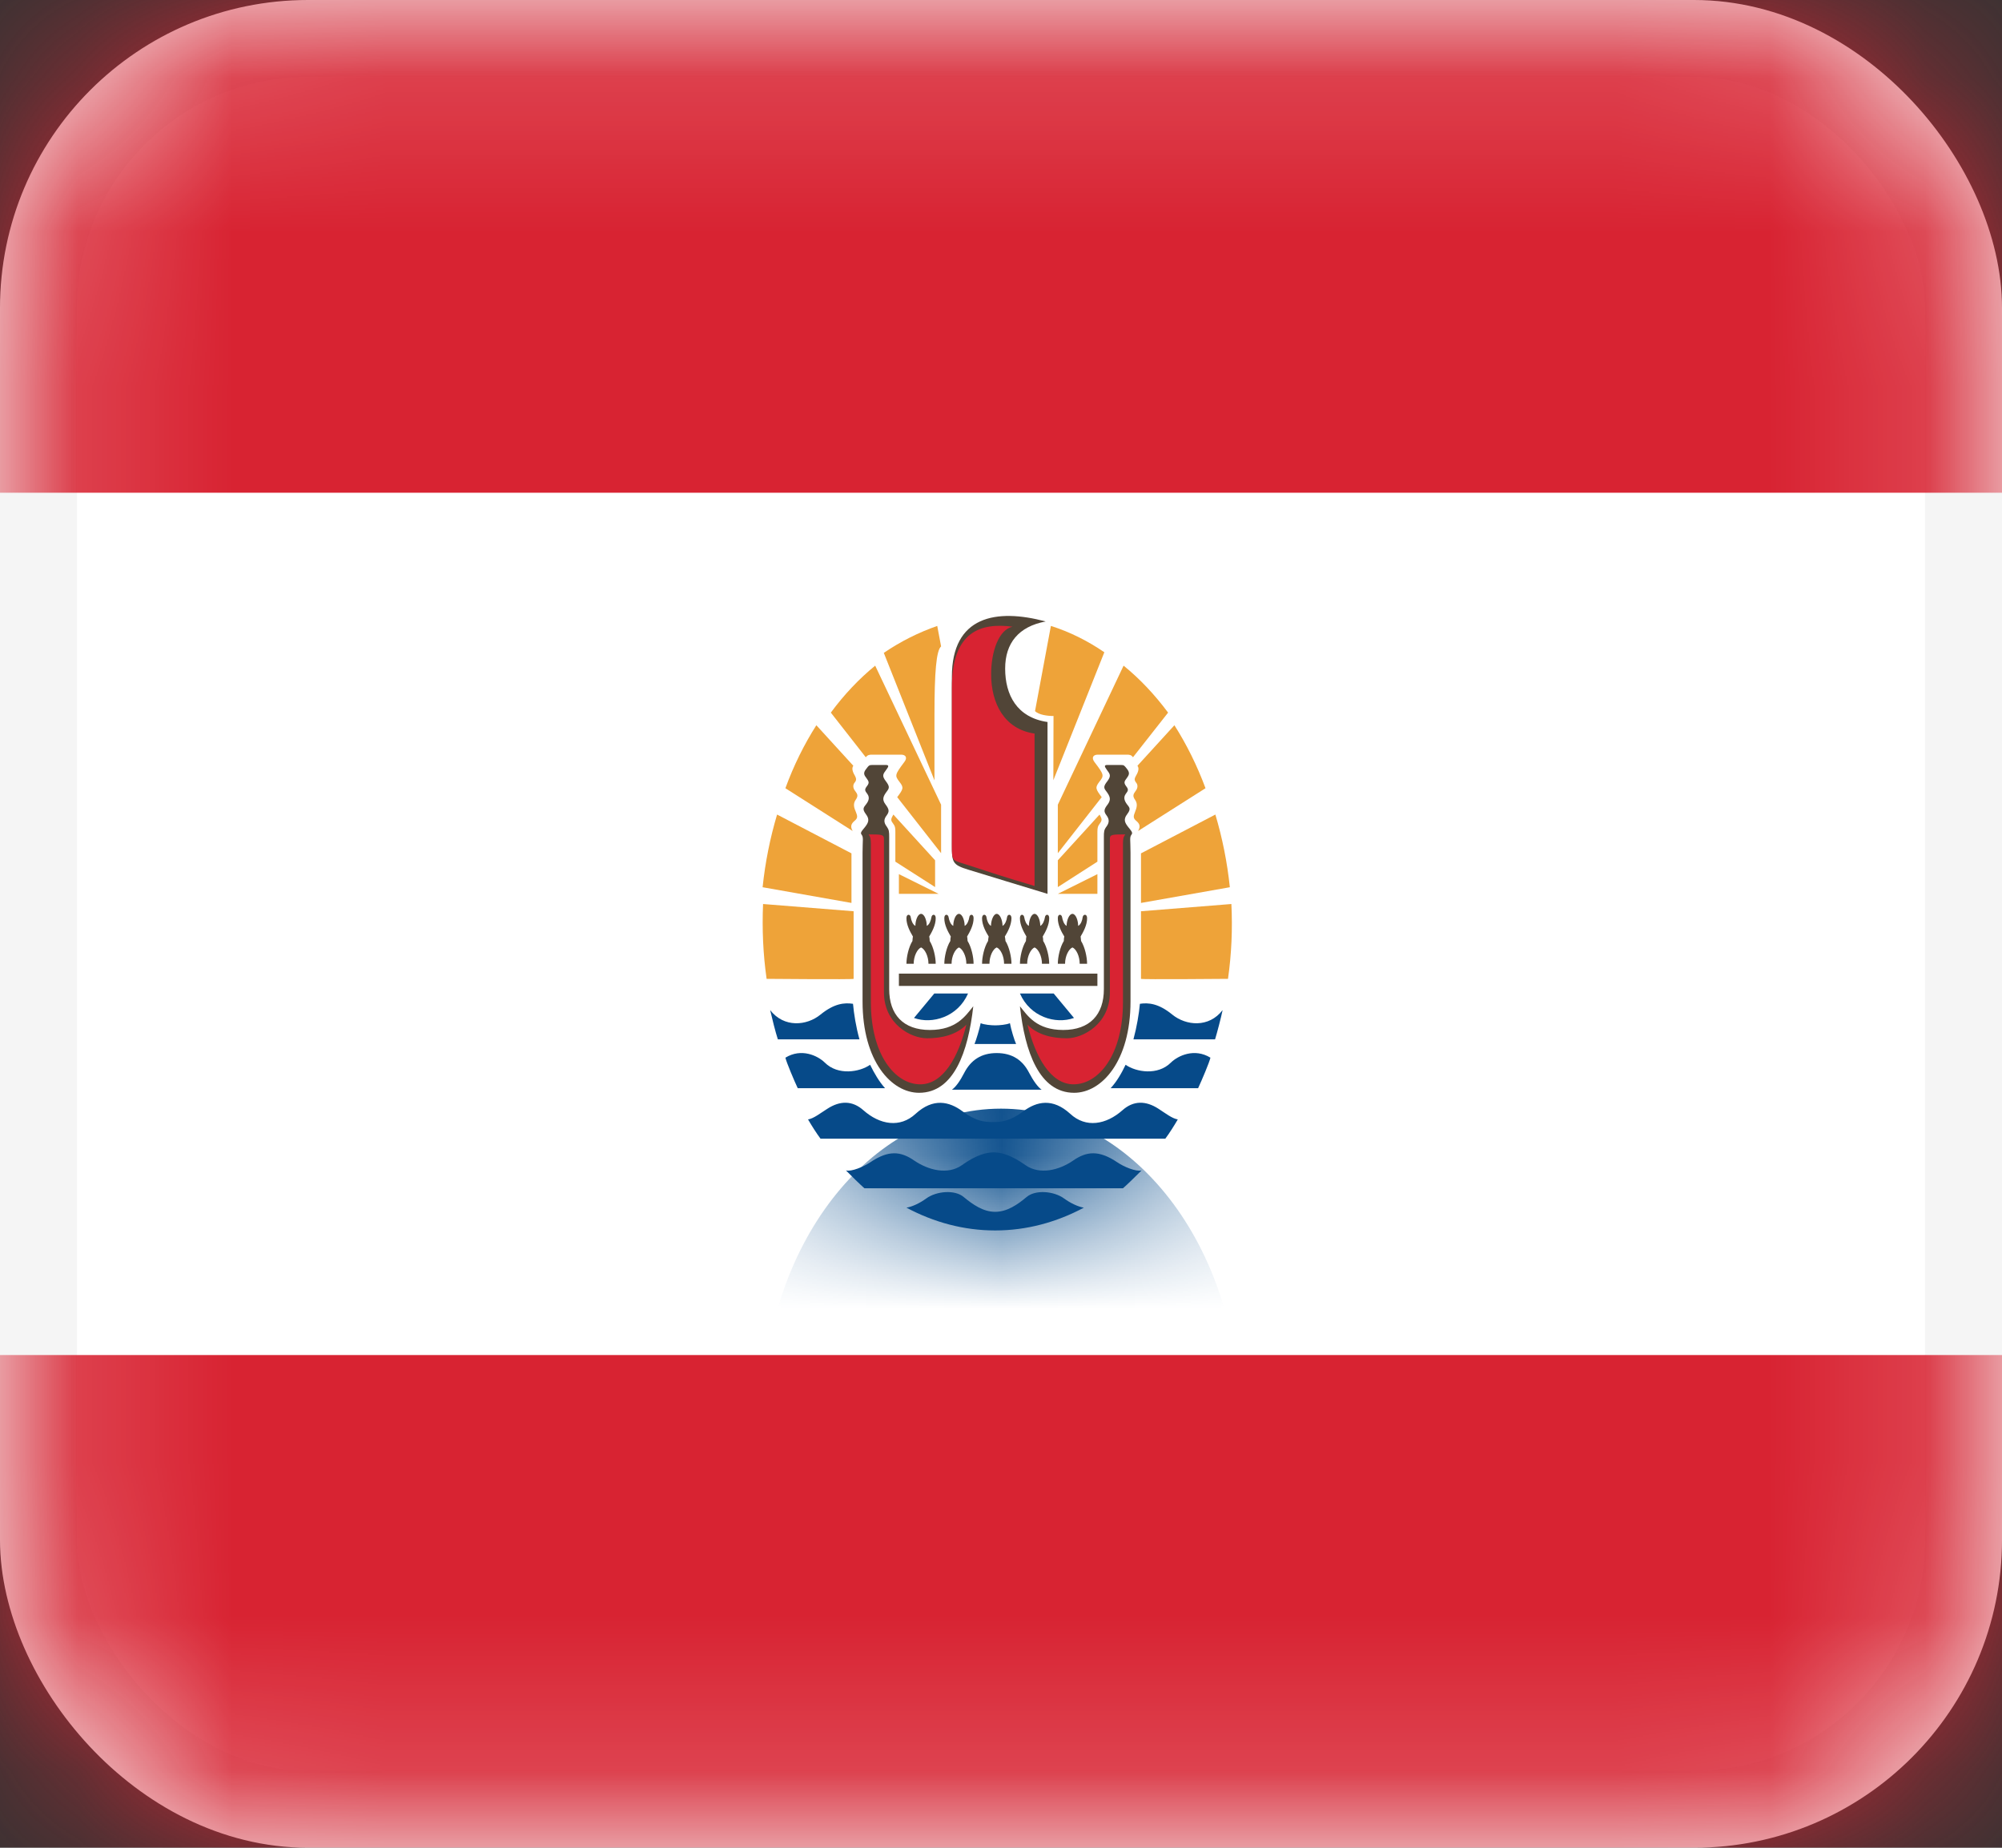 <svg width="13" height="12" viewBox="0 0 13 12" fill="none" xmlns="http://www.w3.org/2000/svg">
<rect x="0" y="0" width="13" height="12" fill="#333333" stroke="none"/>
<rect x="0.25" y="0.25" width="12.5" height="11.5" rx="1.75" fill="white" stroke="#F5F5F5" stroke-width="0.5"/>
<mask id="mask0" mask-type="alpha" maskUnits="userSpaceOnUse" x="0" y="0" width="13" height="12">
<rect x="0.25" y="0.25" width="12.5" height="11.5" rx="1.75" fill="white" stroke="white" stroke-width="0.5"/>
</mask>
<g mask="url(#mask0)">
<path fill-rule="evenodd" clip-rule="evenodd" d="M0 3.2H13V0H0V3.2Z" fill="#D82332"/>
<path fill-rule="evenodd" clip-rule="evenodd" d="M0 12H13V8.8H0V12Z" fill="#D82332"/>
<path fill-rule="evenodd" clip-rule="evenodd" d="M6.067 6.452L5.935 6.611C6.054 6.654 6.22 6.604 6.286 6.452H6.067" fill="#064A89"/>
<path fill-rule="evenodd" clip-rule="evenodd" d="M5.001 6.56C5.091 6.676 5.239 6.662 5.328 6.589C5.418 6.516 5.483 6.511 5.539 6.519C5.545 6.584 5.558 6.668 5.581 6.75H5.051C5.037 6.708 5.012 6.609 5.001 6.56" fill="#064A89"/>
<path fill-rule="evenodd" clip-rule="evenodd" d="M5.1 6.869C5.204 6.805 5.31 6.856 5.356 6.901C5.441 6.986 5.582 6.963 5.65 6.915C5.677 6.97 5.709 7.025 5.747 7.067H5.18C5.157 7.018 5.107 6.9 5.1 6.869" fill="#064A89"/>
<path fill-rule="evenodd" clip-rule="evenodd" d="M7.567 7.395C7.592 7.362 7.626 7.308 7.648 7.27C7.611 7.264 7.568 7.23 7.523 7.201C7.44 7.147 7.36 7.147 7.289 7.21C7.183 7.304 7.051 7.328 6.949 7.233C6.836 7.13 6.732 7.152 6.644 7.218C6.556 7.283 6.5 7.287 6.447 7.287C6.395 7.287 6.339 7.283 6.251 7.218C6.163 7.152 6.059 7.13 5.946 7.233C5.844 7.328 5.712 7.304 5.606 7.21C5.535 7.147 5.455 7.147 5.372 7.201C5.326 7.23 5.284 7.264 5.247 7.27C5.269 7.308 5.303 7.362 5.328 7.395H7.567" fill="#064A89"/>
<path fill-rule="evenodd" clip-rule="evenodd" d="M7.292 7.717C7.316 7.697 7.38 7.634 7.413 7.601C7.377 7.611 7.297 7.577 7.256 7.549C7.136 7.468 7.056 7.476 6.967 7.538C6.878 7.599 6.752 7.632 6.659 7.567C6.567 7.501 6.501 7.484 6.453 7.484C6.404 7.484 6.338 7.501 6.246 7.567C6.154 7.632 6.028 7.599 5.938 7.538C5.849 7.476 5.77 7.468 5.65 7.549C5.608 7.577 5.528 7.611 5.493 7.601C5.525 7.634 5.59 7.697 5.613 7.717H7.292" fill="#064A89"/>
<path fill-rule="evenodd" clip-rule="evenodd" d="M6.764 7.077C6.739 7.06 6.71 7.019 6.683 6.968C6.641 6.885 6.573 6.839 6.472 6.839C6.371 6.839 6.304 6.885 6.261 6.968C6.235 7.019 6.206 7.06 6.181 7.077H6.764" fill="#064A89"/>
<path fill-rule="evenodd" clip-rule="evenodd" d="M6.598 6.78C6.587 6.757 6.565 6.684 6.558 6.645C6.535 6.655 6.489 6.659 6.463 6.659C6.436 6.659 6.391 6.655 6.368 6.645C6.36 6.684 6.338 6.757 6.328 6.78H6.598" fill="#064A89"/>
<path fill-rule="evenodd" clip-rule="evenodd" d="M6.842 6.452L6.974 6.611C6.854 6.654 6.689 6.604 6.623 6.452H6.842" fill="#064A89"/>
<path fill-rule="evenodd" clip-rule="evenodd" d="M7.939 6.56C7.85 6.676 7.702 6.662 7.612 6.589C7.523 6.516 7.457 6.511 7.402 6.519C7.396 6.584 7.382 6.668 7.36 6.75H7.89C7.903 6.708 7.929 6.609 7.939 6.56" fill="#064A89"/>
<path fill-rule="evenodd" clip-rule="evenodd" d="M7.86 6.869C7.756 6.805 7.649 6.856 7.603 6.901C7.518 6.986 7.378 6.963 7.309 6.915C7.283 6.97 7.251 7.025 7.212 7.067H7.78C7.803 7.018 7.853 6.9 7.86 6.869" fill="#064A89"/>
<path fill-rule="evenodd" clip-rule="evenodd" d="M7.038 7.843C6.86 7.938 6.666 7.991 6.462 7.991C6.258 7.991 6.064 7.938 5.886 7.843C5.924 7.837 5.974 7.813 6.015 7.783C6.081 7.735 6.201 7.725 6.258 7.774C6.316 7.822 6.384 7.87 6.462 7.87C6.54 7.87 6.609 7.822 6.666 7.774C6.723 7.725 6.843 7.735 6.909 7.783C6.95 7.813 7 7.837 7.038 7.843" fill="#064A89"/>
<path fill-rule="evenodd" clip-rule="evenodd" d="M6.79 4.036C6.469 3.95 6.181 4 6.181 4.396C6.181 4.785 6.181 5.362 6.181 5.481C6.181 5.601 6.182 5.616 6.291 5.649C6.525 5.72 6.547 5.728 6.802 5.805V4.689C6.603 4.66 6.527 4.513 6.527 4.342C6.527 4.177 6.614 4.069 6.79 4.036" fill="#514537"/>
<path fill-rule="evenodd" clip-rule="evenodd" d="M5.968 7.097C5.789 7.097 5.601 6.893 5.601 6.504C5.601 6.116 5.601 5.627 5.601 5.538C5.601 5.451 5.609 5.438 5.593 5.418C5.584 5.406 5.604 5.388 5.617 5.371C5.637 5.345 5.65 5.323 5.623 5.288C5.597 5.253 5.608 5.244 5.625 5.222C5.642 5.2 5.648 5.178 5.632 5.156C5.616 5.135 5.612 5.128 5.63 5.105C5.648 5.082 5.64 5.073 5.626 5.053C5.611 5.034 5.604 5.02 5.623 4.996C5.641 4.972 5.643 4.968 5.664 4.968C5.685 4.968 5.731 4.968 5.752 4.968C5.772 4.968 5.773 4.976 5.755 4.999C5.733 5.028 5.726 5.039 5.752 5.073C5.777 5.106 5.776 5.117 5.76 5.138C5.736 5.17 5.725 5.191 5.75 5.224C5.774 5.256 5.776 5.27 5.758 5.295C5.739 5.319 5.737 5.341 5.758 5.368C5.773 5.389 5.774 5.401 5.774 5.437C5.774 5.658 5.774 6.258 5.774 6.424C5.774 6.589 5.865 6.689 6.038 6.689C6.211 6.689 6.27 6.597 6.32 6.535C6.287 6.831 6.194 7.097 5.968 7.097" fill="#514537"/>
<path fill-rule="evenodd" clip-rule="evenodd" d="M6.472 6.153C6.497 6.163 6.52 6.209 6.52 6.259H6.568C6.568 6.216 6.554 6.151 6.529 6.111C6.528 6.1 6.527 6.091 6.525 6.082C6.543 6.053 6.568 6.007 6.568 5.962C6.567 5.934 6.542 5.935 6.539 5.958C6.537 5.976 6.527 6.004 6.51 6.013C6.51 5.978 6.494 5.935 6.472 5.935C6.451 5.935 6.435 5.978 6.435 6.013C6.418 6.004 6.408 5.976 6.406 5.958C6.403 5.935 6.378 5.934 6.377 5.962C6.376 6.007 6.402 6.053 6.42 6.082C6.418 6.091 6.417 6.1 6.416 6.111C6.391 6.151 6.377 6.216 6.377 6.259H6.425C6.425 6.209 6.448 6.163 6.472 6.153" fill="#514537"/>
<path fill-rule="evenodd" clip-rule="evenodd" d="M6.227 6.153C6.251 6.163 6.275 6.209 6.275 6.259H6.322C6.322 6.216 6.308 6.151 6.283 6.111C6.283 6.1 6.281 6.091 6.28 6.082C6.297 6.053 6.323 6.007 6.322 5.962C6.322 5.934 6.296 5.935 6.294 5.958C6.291 5.976 6.282 6.004 6.264 6.013C6.264 5.978 6.249 5.935 6.227 5.935C6.205 5.935 6.19 5.978 6.19 6.013C6.172 6.004 6.163 5.976 6.16 5.958C6.157 5.935 6.132 5.934 6.132 5.962C6.131 6.007 6.157 6.053 6.174 6.082C6.172 6.091 6.171 6.1 6.171 6.111C6.146 6.151 6.132 6.216 6.132 6.259H6.179C6.179 6.209 6.203 6.163 6.227 6.153" fill="#514537"/>
<path fill-rule="evenodd" clip-rule="evenodd" d="M5.981 6.153C6.005 6.163 6.029 6.209 6.029 6.259H6.076C6.076 6.216 6.062 6.151 6.037 6.111C6.037 6.1 6.036 6.091 6.034 6.082C6.051 6.053 6.077 6.007 6.076 5.962C6.076 5.934 6.051 5.935 6.048 5.958C6.045 5.976 6.036 6.004 6.018 6.013C6.018 5.978 6.003 5.935 5.981 5.935C5.959 5.935 5.944 5.978 5.944 6.013C5.926 6.004 5.917 5.976 5.914 5.958C5.912 5.935 5.886 5.934 5.886 5.962C5.885 6.007 5.911 6.053 5.928 6.082C5.927 6.091 5.925 6.1 5.925 6.111C5.9 6.151 5.886 6.216 5.886 6.259H5.933C5.933 6.209 5.957 6.163 5.981 6.153" fill="#514537"/>
<path fill-rule="evenodd" clip-rule="evenodd" d="M6.718 6.153C6.694 6.163 6.67 6.209 6.67 6.259H6.623C6.623 6.216 6.637 6.151 6.662 6.111C6.662 6.1 6.663 6.091 6.665 6.082C6.648 6.053 6.622 6.007 6.623 5.962C6.623 5.934 6.648 5.935 6.651 5.958C6.654 5.976 6.663 6.004 6.681 6.013C6.681 5.978 6.696 5.935 6.718 5.935C6.74 5.935 6.755 5.978 6.755 6.013C6.773 6.004 6.782 5.976 6.785 5.958C6.788 5.935 6.813 5.934 6.813 5.962C6.814 6.007 6.788 6.053 6.771 6.082C6.773 6.091 6.774 6.1 6.774 6.111C6.799 6.151 6.813 6.216 6.813 6.259H6.766C6.766 6.209 6.742 6.163 6.718 6.153" fill="#514537"/>
<path fill-rule="evenodd" clip-rule="evenodd" d="M6.964 6.153C6.94 6.163 6.916 6.209 6.916 6.259H6.869C6.869 6.216 6.883 6.151 6.908 6.111C6.908 6.1 6.909 6.091 6.911 6.082C6.893 6.053 6.868 6.007 6.869 5.962C6.869 5.934 6.894 5.935 6.897 5.958C6.9 5.976 6.909 6.004 6.926 6.013C6.926 5.978 6.942 5.935 6.964 5.935C6.986 5.935 7.001 5.978 7.001 6.013C7.019 6.004 7.028 5.976 7.03 5.958C7.033 5.935 7.059 5.934 7.059 5.962C7.06 6.007 7.034 6.053 7.017 6.082C7.018 6.091 7.019 6.1 7.02 6.111C7.045 6.151 7.059 6.216 7.059 6.259H7.011C7.011 6.209 6.988 6.163 6.964 6.153" fill="#514537"/>
<path fill-rule="evenodd" clip-rule="evenodd" d="M5.837 6.323H7.126V6.403H5.837V6.323Z" fill="#514537"/>
<path fill-rule="evenodd" clip-rule="evenodd" d="M6.975 7.097C7.153 7.097 7.341 6.893 7.341 6.504C7.341 6.116 7.341 5.627 7.341 5.538C7.341 5.451 7.333 5.438 7.349 5.418C7.358 5.406 7.339 5.388 7.326 5.371C7.306 5.345 7.292 5.323 7.319 5.288C7.346 5.253 7.334 5.244 7.317 5.222C7.301 5.2 7.294 5.178 7.31 5.156C7.326 5.135 7.33 5.128 7.312 5.105C7.295 5.082 7.302 5.073 7.317 5.053C7.331 5.034 7.338 5.02 7.32 4.996C7.301 4.972 7.3 4.968 7.279 4.968C7.257 4.968 7.211 4.968 7.191 4.968C7.17 4.968 7.17 4.976 7.187 4.999C7.209 5.028 7.216 5.039 7.191 5.073C7.165 5.106 7.166 5.117 7.183 5.138C7.207 5.17 7.217 5.191 7.193 5.224C7.168 5.256 7.166 5.27 7.185 5.295C7.203 5.319 7.205 5.341 7.185 5.368C7.169 5.389 7.168 5.401 7.168 5.437C7.168 5.658 7.168 6.258 7.168 6.424C7.168 6.589 7.077 6.689 6.904 6.689C6.731 6.689 6.673 6.597 6.623 6.535C6.655 6.831 6.749 7.097 6.975 7.097" fill="#514537"/>
<path fill-rule="evenodd" clip-rule="evenodd" d="M5.837 5.805C5.837 5.805 5.837 5.748 5.837 5.677L6.095 5.805L5.837 5.805" fill="#EEA339"/>
<path fill-rule="evenodd" clip-rule="evenodd" d="M5.529 5.864L4.952 5.762C4.969 5.599 5.001 5.441 5.046 5.29L5.529 5.542V5.864" fill="#EEA339"/>
<path fill-rule="evenodd" clip-rule="evenodd" d="M6.721 4.618L6.824 4.065C6.944 4.103 7.06 4.16 7.171 4.236L6.84 5.067L6.841 4.65C6.803 4.65 6.745 4.643 6.721 4.618" fill="#EEA339"/>
<path fill-rule="evenodd" clip-rule="evenodd" d="M5.543 5.918L4.955 5.871C4.948 6.033 4.955 6.196 4.978 6.357C4.978 6.357 5.543 6.362 5.543 6.357V5.918" fill="#EEA339"/>
<path fill-rule="evenodd" clip-rule="evenodd" d="M5.537 5.397C5.518 5.365 5.53 5.347 5.55 5.33C5.571 5.313 5.568 5.299 5.558 5.274C5.547 5.249 5.537 5.222 5.556 5.195C5.575 5.168 5.568 5.157 5.553 5.137C5.538 5.118 5.537 5.097 5.55 5.082C5.563 5.066 5.56 5.055 5.552 5.039C5.543 5.024 5.526 4.993 5.541 4.973L5.301 4.71C5.222 4.834 5.154 4.971 5.1 5.119L5.537 5.397" fill="#EEA339"/>
<path fill-rule="evenodd" clip-rule="evenodd" d="M6.111 5.541L5.826 5.177C5.866 5.124 5.87 5.115 5.841 5.078C5.81 5.037 5.809 5.033 5.872 4.949C5.894 4.921 5.882 4.901 5.851 4.901C5.82 4.901 5.679 4.901 5.663 4.901C5.647 4.901 5.634 4.902 5.622 4.918L5.395 4.628C5.481 4.511 5.579 4.408 5.683 4.323L6.111 5.226V5.541" fill="#EEA339"/>
<path fill-rule="evenodd" clip-rule="evenodd" d="M5.814 5.596C5.814 5.506 5.814 5.416 5.814 5.403C5.814 5.376 5.813 5.366 5.797 5.345C5.78 5.324 5.789 5.313 5.801 5.29L6.072 5.587V5.761L5.814 5.596" fill="#EEA339"/>
<path fill-rule="evenodd" clip-rule="evenodd" d="M6.068 5.068C6.068 4.894 6.068 4.734 6.068 4.641C6.068 4.364 6.08 4.225 6.111 4.198L6.086 4.065C5.966 4.107 5.849 4.165 5.739 4.24L6.068 5.068" fill="#EEA339"/>
<path fill-rule="evenodd" clip-rule="evenodd" d="M7.126 5.805C7.126 5.805 7.126 5.748 7.126 5.677L6.869 5.805L7.126 5.805" fill="#EEA339"/>
<path fill-rule="evenodd" clip-rule="evenodd" d="M7.409 5.864L7.986 5.762C7.969 5.599 7.937 5.441 7.892 5.29L7.409 5.542V5.864" fill="#EEA339"/>
<path fill-rule="evenodd" clip-rule="evenodd" d="M7.409 5.918L7.996 5.871C8.004 6.033 7.997 6.196 7.974 6.357C7.974 6.357 7.409 6.362 7.409 6.357V5.918" fill="#EEA339"/>
<path fill-rule="evenodd" clip-rule="evenodd" d="M7.39 5.397C7.409 5.365 7.398 5.347 7.377 5.33C7.357 5.313 7.36 5.299 7.37 5.274C7.38 5.249 7.39 5.222 7.371 5.195C7.352 5.168 7.36 5.157 7.374 5.137C7.389 5.118 7.39 5.097 7.377 5.082C7.364 5.066 7.367 5.055 7.376 5.039C7.385 5.024 7.402 4.993 7.386 4.973L7.626 4.71C7.705 4.834 7.773 4.971 7.828 5.119L7.39 5.397" fill="#EEA339"/>
<path fill-rule="evenodd" clip-rule="evenodd" d="M6.869 5.541L7.154 5.177C7.114 5.124 7.11 5.115 7.138 5.078C7.17 5.037 7.171 5.033 7.107 4.949C7.086 4.921 7.098 4.901 7.129 4.901C7.159 4.901 7.301 4.901 7.317 4.901C7.333 4.901 7.346 4.902 7.357 4.918L7.585 4.628C7.498 4.511 7.401 4.408 7.296 4.323L6.869 5.226V5.541" fill="#EEA339"/>
<path fill-rule="evenodd" clip-rule="evenodd" d="M7.126 5.596C7.126 5.506 7.126 5.416 7.126 5.403C7.126 5.376 7.128 5.366 7.144 5.345C7.16 5.324 7.152 5.313 7.14 5.29L6.869 5.587V5.761L7.126 5.596" fill="#EEA339"/>
<path fill-rule="evenodd" clip-rule="evenodd" d="M5.64 5.419C5.651 5.433 5.655 5.446 5.655 5.479C5.655 5.512 5.655 6.228 5.655 6.509C5.655 6.851 5.813 7.042 5.976 7.042C6.125 7.042 6.224 6.863 6.275 6.655C6.209 6.722 6.112 6.743 6.02 6.743C5.913 6.743 5.74 6.649 5.74 6.445C5.74 6.256 5.74 5.558 5.74 5.446C5.74 5.419 5.719 5.419 5.64 5.419" fill="#D82332"/>
<path fill-rule="evenodd" clip-rule="evenodd" d="M6.575 4.07C6.37 4.043 6.181 4.099 6.181 4.465C6.181 4.85 6.181 5.32 6.181 5.438C6.181 5.6 6.171 5.581 6.276 5.615C6.466 5.677 6.488 5.685 6.718 5.754V4.764C6.521 4.736 6.436 4.567 6.436 4.379C6.436 4.23 6.486 4.089 6.575 4.07" fill="#D82332"/>
<path fill-rule="evenodd" clip-rule="evenodd" d="M7.307 5.419C7.296 5.433 7.292 5.446 7.292 5.479C7.292 5.512 7.292 6.228 7.292 6.509C7.292 6.851 7.134 7.042 6.971 7.042C6.822 7.042 6.723 6.863 6.672 6.655C6.738 6.722 6.835 6.743 6.927 6.743C7.034 6.743 7.207 6.649 7.207 6.445C7.207 6.256 7.207 5.558 7.207 5.446C7.207 5.419 7.227 5.419 7.307 5.419" fill="#D82332"/>
<mask id="mask1" mask-type="alpha" maskUnits="userSpaceOnUse" x="4" y="4" width="5" height="4">
<path fill-rule="evenodd" clip-rule="evenodd" d="M6.5 8C7.355 8 8.048 7.105 8.048 6C8.048 4.895 7.355 4 6.5 4C5.645 4 4.952 4.895 4.952 6C4.952 7.105 5.645 8 6.5 8Z" fill="white"/>
</mask>
<g mask="url(#mask1)">
<path fill-rule="evenodd" clip-rule="evenodd" d="M6.5 11.2C7.355 11.2 8.048 10.305 8.048 9.2C8.048 8.095 7.355 7.2 6.5 7.2C5.645 7.2 4.952 8.095 4.952 9.2C4.952 10.305 5.645 11.2 6.5 11.2Z" fill="#064A89"/>
</g>
</g>
</svg>
